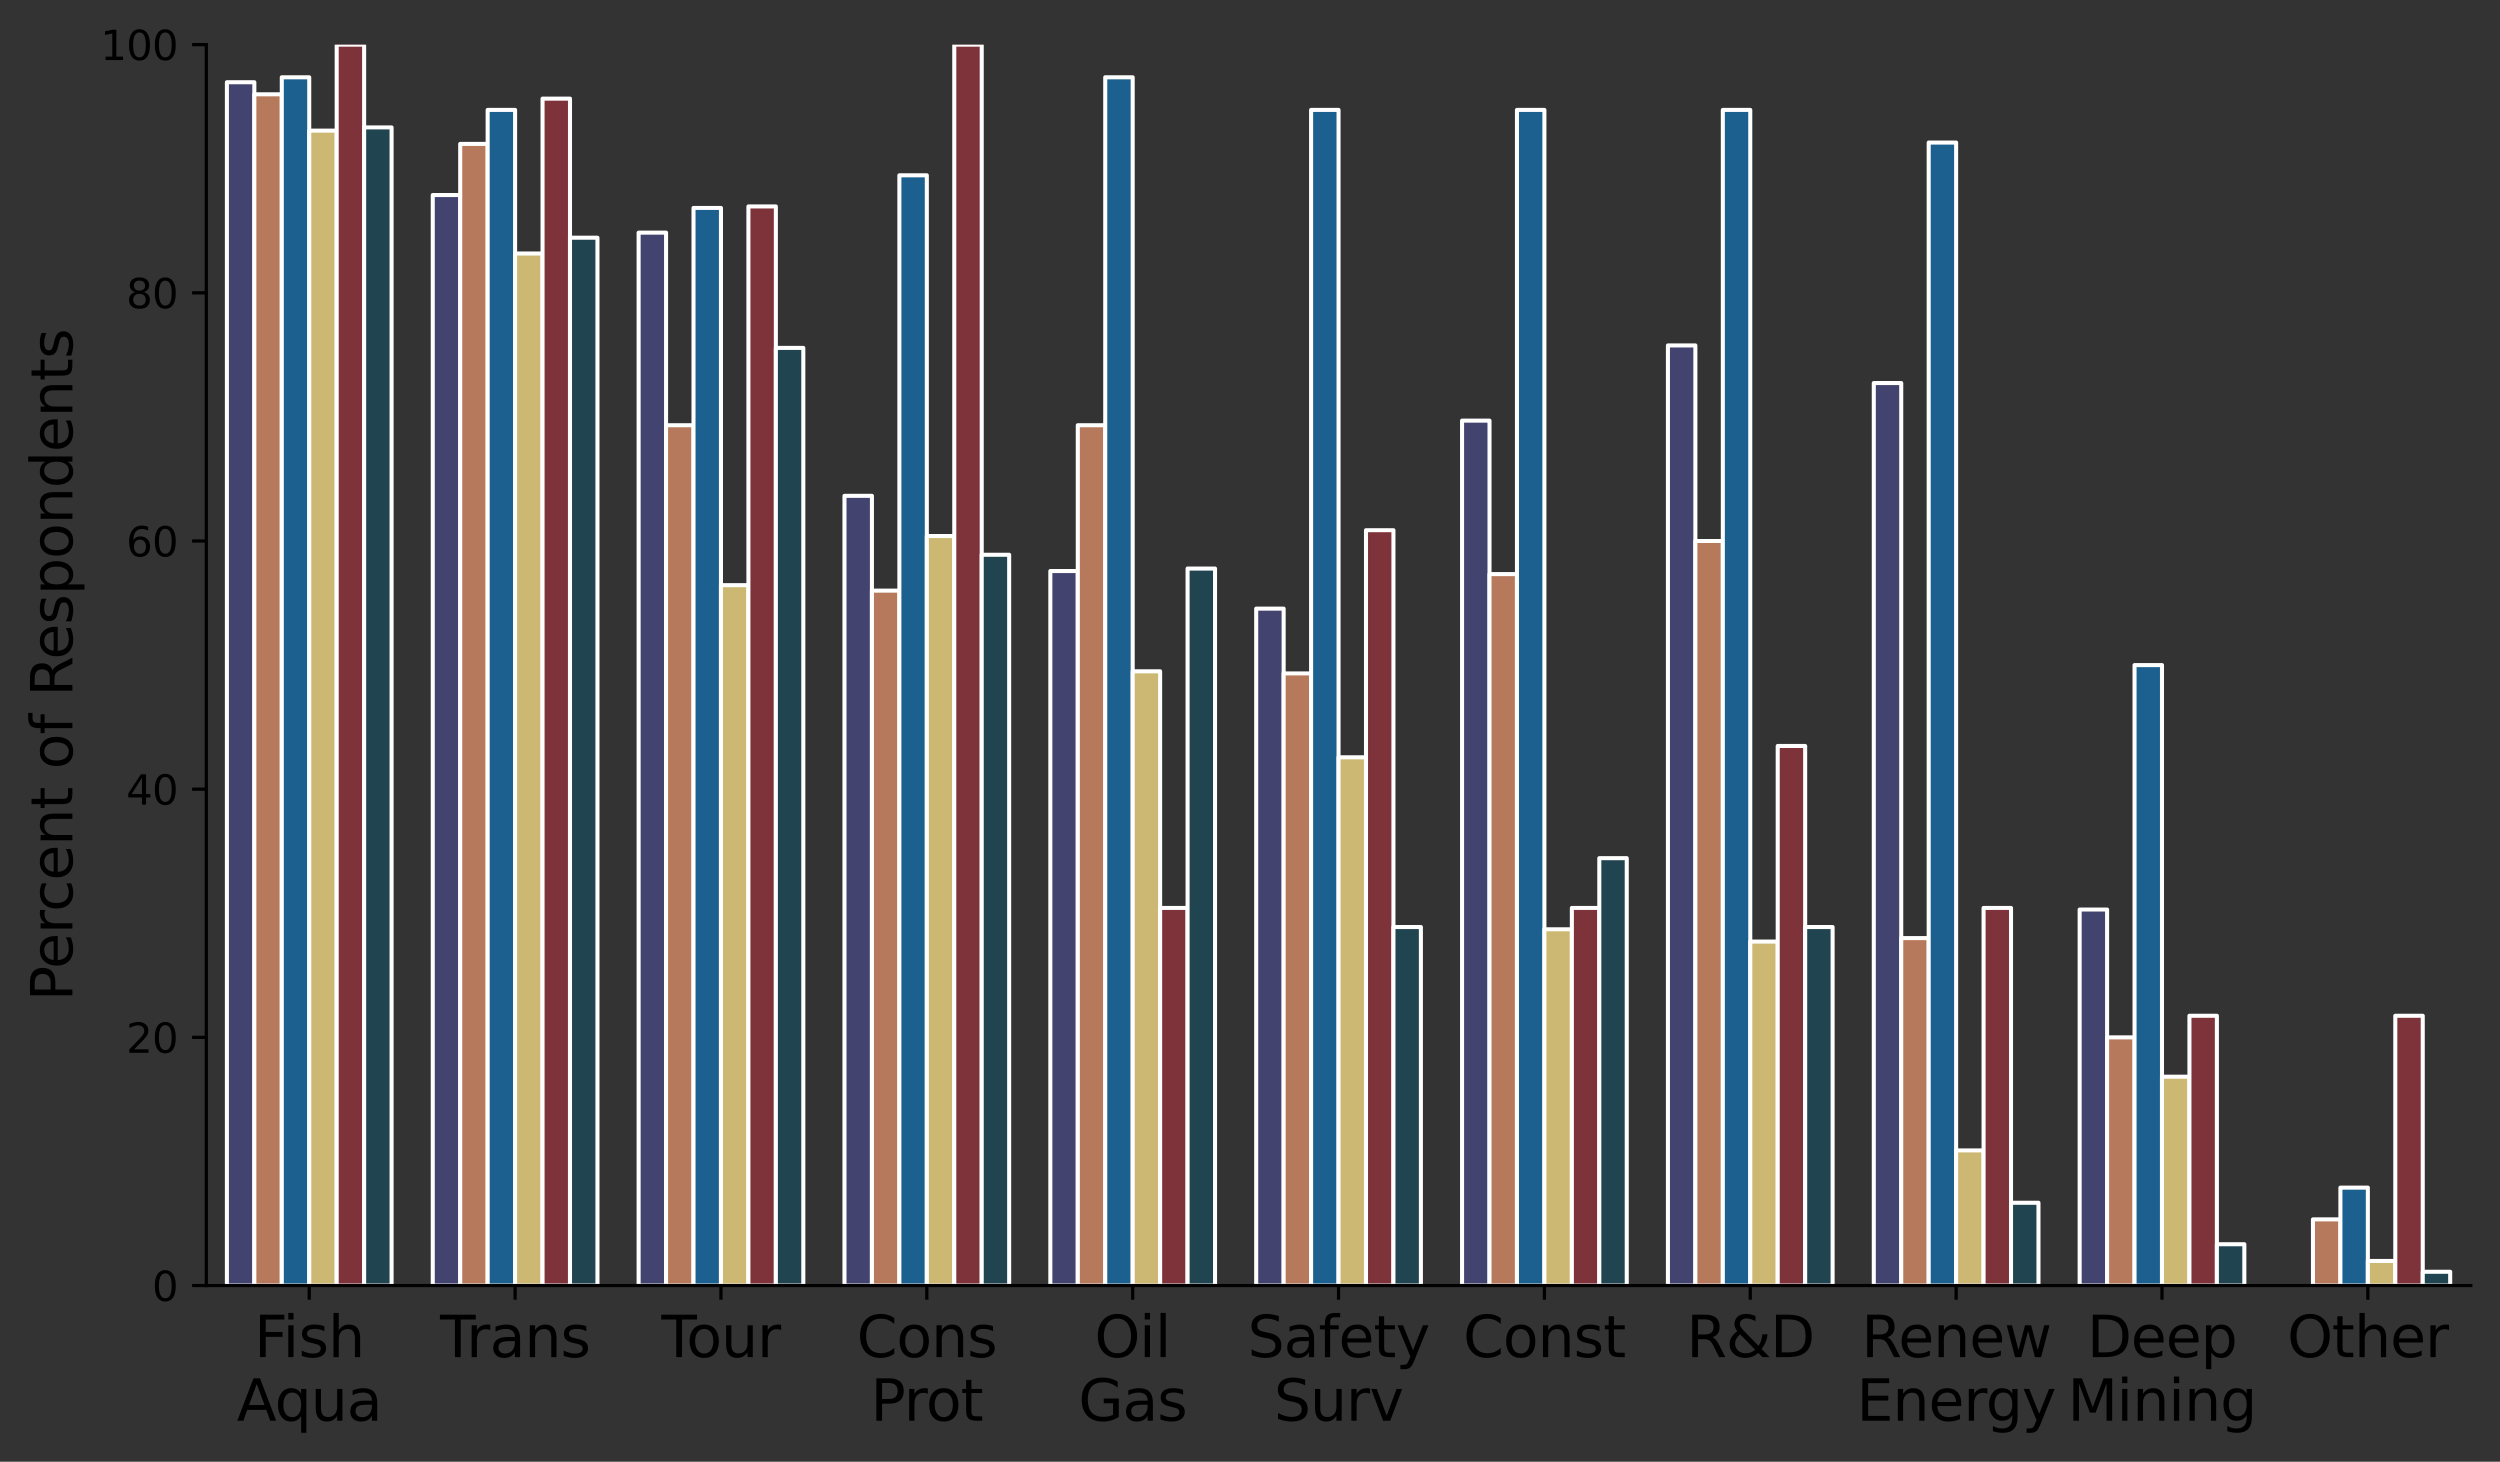 <?xml version="1.0" encoding="utf-8" standalone="no"?>
<!DOCTYPE svg PUBLIC "-//W3C//DTD SVG 1.1//EN"
  "http://www.w3.org/Graphics/SVG/1.1/DTD/svg11.dtd">
<svg xmlns:xlink="http://www.w3.org/1999/xlink" width="616.037pt" height="360.201pt" viewBox="0 0 616.037 360.201" xmlns="http://www.w3.org/2000/svg" version="1.1">
 <rect x="0" y="0" width="616.037" height="360.201" fill="#333333" stroke="none"/>
 <defs>
  <style type="text/css">*{stroke-linejoin: round; stroke-linecap: butt}</style>
 </defs>
 <g id="figure_1">
  <g id="patch_1">
   <path d="M 0 360.201 
L 616.037 360.201 
L 616.037 0 
L 0 0 
L 0 360.201 
z
" style="fill: none"/>
  </g>
  <g id="axes_1">
   <g id="patch_2">
    <path d="M 50.837 316.774 
L 608.837 316.774 
L 608.837 10.999 
L 50.837 10.999 
L 50.837 316.774 
z
" style="fill: none"/>
   </g>
   <g id="patch_3">
    <path d="M 55.91 316.774 
L 62.673 316.774 
L 62.673 20.264 
L 55.91 20.264 
z
" clip-path="url(#pc401374fa9)" style="fill: #434370; stroke: #ffffff; stroke-linejoin: miter"/>
   </g>
   <g id="patch_4">
    <path d="M 106.637 316.774 
L 113.401 316.774 
L 113.401 48.059 
L 106.637 48.059 
z
" clip-path="url(#pc401374fa9)" style="fill: #434370; stroke: #ffffff; stroke-linejoin: miter"/>
   </g>
   <g id="patch_5">
    <path d="M 157.364 316.774 
L 164.128 316.774 
L 164.128 57.324 
L 157.364 57.324 
z
" clip-path="url(#pc401374fa9)" style="fill: #434370; stroke: #ffffff; stroke-linejoin: miter"/>
   </g>
   <g id="patch_6">
    <path d="M 208.091 316.774 
L 214.855 316.774 
L 214.855 122.179 
L 208.091 122.179 
z
" clip-path="url(#pc401374fa9)" style="fill: #434370; stroke: #ffffff; stroke-linejoin: miter"/>
   </g>
   <g id="patch_7">
    <path d="M 258.819 316.774 
L 265.582 316.774 
L 265.582 140.709 
L 258.819 140.709 
z
" clip-path="url(#pc401374fa9)" style="fill: #434370; stroke: #ffffff; stroke-linejoin: miter"/>
   </g>
   <g id="patch_8">
    <path d="M 309.546 316.774 
L 316.31 316.774 
L 316.31 149.974 
L 309.546 149.974 
z
" clip-path="url(#pc401374fa9)" style="fill: #434370; stroke: #ffffff; stroke-linejoin: miter"/>
   </g>
   <g id="patch_9">
    <path d="M 360.273 316.774 
L 367.037 316.774 
L 367.037 103.649 
L 360.273 103.649 
z
" clip-path="url(#pc401374fa9)" style="fill: #434370; stroke: #ffffff; stroke-linejoin: miter"/>
   </g>
   <g id="patch_10">
    <path d="M 411.001 316.774 
L 417.764 316.774 
L 417.764 85.119 
L 411.001 85.119 
z
" clip-path="url(#pc401374fa9)" style="fill: #434370; stroke: #ffffff; stroke-linejoin: miter"/>
   </g>
   <g id="patch_11">
    <path d="M 461.728 316.774 
L 468.491 316.774 
L 468.491 94.384 
L 461.728 94.384 
z
" clip-path="url(#pc401374fa9)" style="fill: #434370; stroke: #ffffff; stroke-linejoin: miter"/>
   </g>
   <g id="patch_12">
    <path d="M 512.455 316.774 
L 519.219 316.774 
L 519.219 224.124 
L 512.455 224.124 
z
" clip-path="url(#pc401374fa9)" style="fill: #434370; stroke: #ffffff; stroke-linejoin: miter"/>
   </g>
   <g id="patch_13">
    <path d="M 0 0 
z
" clip-path="url(#pc401374fa9)" style="fill: #434370; stroke: #ffffff; stroke-linejoin: miter"/>
   </g>
   <g id="patch_14">
    <path d="M 62.673 316.774 
L 69.437 316.774 
L 69.437 23.23 
L 62.673 23.23 
z
" clip-path="url(#pc401374fa9)" style="fill: #b7795b; stroke: #ffffff; stroke-linejoin: miter"/>
   </g>
   <g id="patch_15">
    <path d="M 113.401 316.774 
L 120.164 316.774 
L 120.164 35.461 
L 113.401 35.461 
z
" clip-path="url(#pc401374fa9)" style="fill: #b7795b; stroke: #ffffff; stroke-linejoin: miter"/>
   </g>
   <g id="patch_16">
    <path d="M 164.128 316.774 
L 170.891 316.774 
L 170.891 104.78 
L 164.128 104.78 
z
" clip-path="url(#pc401374fa9)" style="fill: #b7795b; stroke: #ffffff; stroke-linejoin: miter"/>
   </g>
   <g id="patch_17">
    <path d="M 214.855 316.774 
L 221.619 316.774 
L 221.619 145.54 
L 214.855 145.54 
z
" clip-path="url(#pc401374fa9)" style="fill: #b7795b; stroke: #ffffff; stroke-linejoin: miter"/>
   </g>
   <g id="patch_18">
    <path d="M 265.582 316.774 
L 272.346 316.774 
L 272.346 104.78 
L 265.582 104.78 
z
" clip-path="url(#pc401374fa9)" style="fill: #b7795b; stroke: #ffffff; stroke-linejoin: miter"/>
   </g>
   <g id="patch_19">
    <path d="M 316.31 316.774 
L 323.073 316.774 
L 323.073 165.935 
L 316.31 165.935 
z
" clip-path="url(#pc401374fa9)" style="fill: #b7795b; stroke: #ffffff; stroke-linejoin: miter"/>
   </g>
   <g id="patch_20">
    <path d="M 367.037 316.774 
L 373.801 316.774 
L 373.801 141.473 
L 367.037 141.473 
z
" clip-path="url(#pc401374fa9)" style="fill: #b7795b; stroke: #ffffff; stroke-linejoin: miter"/>
   </g>
   <g id="patch_21">
    <path d="M 417.764 316.774 
L 424.528 316.774 
L 424.528 133.309 
L 417.764 133.309 
z
" clip-path="url(#pc401374fa9)" style="fill: #b7795b; stroke: #ffffff; stroke-linejoin: miter"/>
   </g>
   <g id="patch_22">
    <path d="M 468.491 316.774 
L 475.255 316.774 
L 475.255 231.157 
L 468.491 231.157 
z
" clip-path="url(#pc401374fa9)" style="fill: #b7795b; stroke: #ffffff; stroke-linejoin: miter"/>
   </g>
   <g id="patch_23">
    <path d="M 519.219 316.774 
L 525.982 316.774 
L 525.982 255.619 
L 519.219 255.619 
z
" clip-path="url(#pc401374fa9)" style="fill: #b7795b; stroke: #ffffff; stroke-linejoin: miter"/>
   </g>
   <g id="patch_24">
    <path d="M 569.946 316.774 
L 576.71 316.774 
L 576.71 300.476 
L 569.946 300.476 
z
" clip-path="url(#pc401374fa9)" style="fill: #b7795b; stroke: #ffffff; stroke-linejoin: miter"/>
   </g>
   <g id="patch_25">
    <path d="M 69.437 316.774 
L 76.201 316.774 
L 76.201 19.041 
L 69.437 19.041 
z
" clip-path="url(#pc401374fa9)" style="fill: #1c608f; stroke: #ffffff; stroke-linejoin: miter"/>
   </g>
   <g id="patch_26">
    <path d="M 120.164 316.774 
L 126.928 316.774 
L 126.928 27.083 
L 120.164 27.083 
z
" clip-path="url(#pc401374fa9)" style="fill: #1c608f; stroke: #ffffff; stroke-linejoin: miter"/>
   </g>
   <g id="patch_27">
    <path d="M 170.891 316.774 
L 177.655 316.774 
L 177.655 51.239 
L 170.891 51.239 
z
" clip-path="url(#pc401374fa9)" style="fill: #1c608f; stroke: #ffffff; stroke-linejoin: miter"/>
   </g>
   <g id="patch_28">
    <path d="M 221.619 316.774 
L 228.382 316.774 
L 228.382 43.197 
L 221.619 43.197 
z
" clip-path="url(#pc401374fa9)" style="fill: #1c608f; stroke: #ffffff; stroke-linejoin: miter"/>
   </g>
   <g id="patch_29">
    <path d="M 272.346 316.774 
L 279.11 316.774 
L 279.11 19.041 
L 272.346 19.041 
z
" clip-path="url(#pc401374fa9)" style="fill: #1c608f; stroke: #ffffff; stroke-linejoin: miter"/>
   </g>
   <g id="patch_30">
    <path d="M 323.073 316.774 
L 329.837 316.774 
L 329.837 27.083 
L 323.073 27.083 
z
" clip-path="url(#pc401374fa9)" style="fill: #1c608f; stroke: #ffffff; stroke-linejoin: miter"/>
   </g>
   <g id="patch_31">
    <path d="M 373.801 316.774 
L 380.564 316.774 
L 380.564 27.083 
L 373.801 27.083 
z
" clip-path="url(#pc401374fa9)" style="fill: #1c608f; stroke: #ffffff; stroke-linejoin: miter"/>
   </g>
   <g id="patch_32">
    <path d="M 424.528 316.774 
L 431.291 316.774 
L 431.291 27.083 
L 424.528 27.083 
z
" clip-path="url(#pc401374fa9)" style="fill: #1c608f; stroke: #ffffff; stroke-linejoin: miter"/>
   </g>
   <g id="patch_33">
    <path d="M 475.255 316.774 
L 482.019 316.774 
L 482.019 35.125 
L 475.255 35.125 
z
" clip-path="url(#pc401374fa9)" style="fill: #1c608f; stroke: #ffffff; stroke-linejoin: miter"/>
   </g>
   <g id="patch_34">
    <path d="M 525.982 316.774 
L 532.746 316.774 
L 532.746 163.887 
L 525.982 163.887 
z
" clip-path="url(#pc401374fa9)" style="fill: #1c608f; stroke: #ffffff; stroke-linejoin: miter"/>
   </g>
   <g id="patch_35">
    <path d="M 576.71 316.774 
L 583.473 316.774 
L 583.473 292.649 
L 576.71 292.649 
z
" clip-path="url(#pc401374fa9)" style="fill: #1c608f; stroke: #ffffff; stroke-linejoin: miter"/>
   </g>
   <g id="patch_36">
    <path d="M 76.201 316.774 
L 82.964 316.774 
L 82.964 32.189 
L 76.201 32.189 
z
" clip-path="url(#pc401374fa9)" style="fill: #ccb873; stroke: #ffffff; stroke-linejoin: miter"/>
   </g>
   <g id="patch_37">
    <path d="M 126.928 316.774 
L 133.691 316.774 
L 133.691 62.461 
L 126.928 62.461 
z
" clip-path="url(#pc401374fa9)" style="fill: #ccb873; stroke: #ffffff; stroke-linejoin: miter"/>
   </g>
   <g id="patch_38">
    <path d="M 177.655 316.774 
L 184.419 316.774 
L 184.419 144.195 
L 177.655 144.195 
z
" clip-path="url(#pc401374fa9)" style="fill: #ccb873; stroke: #ffffff; stroke-linejoin: miter"/>
   </g>
   <g id="patch_39">
    <path d="M 228.382 316.774 
L 235.146 316.774 
L 235.146 132.086 
L 228.382 132.086 
z
" clip-path="url(#pc401374fa9)" style="fill: #ccb873; stroke: #ffffff; stroke-linejoin: miter"/>
   </g>
   <g id="patch_40">
    <path d="M 279.11 316.774 
L 285.873 316.774 
L 285.873 165.416 
L 279.11 165.416 
z
" clip-path="url(#pc401374fa9)" style="fill: #ccb873; stroke: #ffffff; stroke-linejoin: miter"/>
   </g>
   <g id="patch_41">
    <path d="M 329.837 316.774 
L 336.601 316.774 
L 336.601 186.606 
L 329.837 186.606 
z
" clip-path="url(#pc401374fa9)" style="fill: #ccb873; stroke: #ffffff; stroke-linejoin: miter"/>
   </g>
   <g id="patch_42">
    <path d="M 380.564 316.774 
L 387.328 316.774 
L 387.328 228.986 
L 380.564 228.986 
z
" clip-path="url(#pc401374fa9)" style="fill: #ccb873; stroke: #ffffff; stroke-linejoin: miter"/>
   </g>
   <g id="patch_43">
    <path d="M 431.291 316.774 
L 438.055 316.774 
L 438.055 232.013 
L 431.291 232.013 
z
" clip-path="url(#pc401374fa9)" style="fill: #ccb873; stroke: #ffffff; stroke-linejoin: miter"/>
   </g>
   <g id="patch_44">
    <path d="M 482.019 316.774 
L 488.782 316.774 
L 488.782 283.475 
L 482.019 283.475 
z
" clip-path="url(#pc401374fa9)" style="fill: #ccb873; stroke: #ffffff; stroke-linejoin: miter"/>
   </g>
   <g id="patch_45">
    <path d="M 532.746 316.774 
L 539.51 316.774 
L 539.51 265.312 
L 532.746 265.312 
z
" clip-path="url(#pc401374fa9)" style="fill: #ccb873; stroke: #ffffff; stroke-linejoin: miter"/>
   </g>
   <g id="patch_46">
    <path d="M 583.473 316.774 
L 590.237 316.774 
L 590.237 310.72 
L 583.473 310.72 
z
" clip-path="url(#pc401374fa9)" style="fill: #ccb873; stroke: #ffffff; stroke-linejoin: miter"/>
   </g>
   <g id="patch_47">
    <path d="M 82.964 316.774 
L 89.728 316.774 
L 89.728 10.999 
L 82.964 10.999 
z
" clip-path="url(#pc401374fa9)" style="fill: #7e333a; stroke: #ffffff; stroke-linejoin: miter"/>
   </g>
   <g id="patch_48">
    <path d="M 133.691 316.774 
L 140.455 316.774 
L 140.455 24.3 
L 133.691 24.3 
z
" clip-path="url(#pc401374fa9)" style="fill: #7e333a; stroke: #ffffff; stroke-linejoin: miter"/>
   </g>
   <g id="patch_49">
    <path d="M 184.419 316.774 
L 191.182 316.774 
L 191.182 50.872 
L 184.419 50.872 
z
" clip-path="url(#pc401374fa9)" style="fill: #7e333a; stroke: #ffffff; stroke-linejoin: miter"/>
   </g>
   <g id="patch_50">
    <path d="M 235.146 316.774 
L 241.91 316.774 
L 241.91 10.999 
L 235.146 10.999 
z
" clip-path="url(#pc401374fa9)" style="fill: #7e333a; stroke: #ffffff; stroke-linejoin: miter"/>
   </g>
   <g id="patch_51">
    <path d="M 285.873 316.774 
L 292.637 316.774 
L 292.637 223.727 
L 285.873 223.727 
z
" clip-path="url(#pc401374fa9)" style="fill: #7e333a; stroke: #ffffff; stroke-linejoin: miter"/>
   </g>
   <g id="patch_52">
    <path d="M 336.601 316.774 
L 343.364 316.774 
L 343.364 130.649 
L 336.601 130.649 
z
" clip-path="url(#pc401374fa9)" style="fill: #7e333a; stroke: #ffffff; stroke-linejoin: miter"/>
   </g>
   <g id="patch_53">
    <path d="M 387.328 316.774 
L 394.091 316.774 
L 394.091 223.727 
L 387.328 223.727 
z
" clip-path="url(#pc401374fa9)" style="fill: #7e333a; stroke: #ffffff; stroke-linejoin: miter"/>
   </g>
   <g id="patch_54">
    <path d="M 438.055 316.774 
L 444.819 316.774 
L 444.819 183.823 
L 438.055 183.823 
z
" clip-path="url(#pc401374fa9)" style="fill: #7e333a; stroke: #ffffff; stroke-linejoin: miter"/>
   </g>
   <g id="patch_55">
    <path d="M 488.782 316.774 
L 495.546 316.774 
L 495.546 223.727 
L 488.782 223.727 
z
" clip-path="url(#pc401374fa9)" style="fill: #7e333a; stroke: #ffffff; stroke-linejoin: miter"/>
   </g>
   <g id="patch_56">
    <path d="M 539.51 316.774 
L 546.273 316.774 
L 546.273 250.299 
L 539.51 250.299 
z
" clip-path="url(#pc401374fa9)" style="fill: #7e333a; stroke: #ffffff; stroke-linejoin: miter"/>
   </g>
   <g id="patch_57">
    <path d="M 590.237 316.774 
L 597.001 316.774 
L 597.001 250.299 
L 590.237 250.299 
z
" clip-path="url(#pc401374fa9)" style="fill: #7e333a; stroke: #ffffff; stroke-linejoin: miter"/>
   </g>
   <g id="patch_58">
    <path d="M 89.728 316.774 
L 96.491 316.774 
L 96.491 31.394 
L 89.728 31.394 
z
" clip-path="url(#pc401374fa9)" style="fill: #214550; stroke: #ffffff; stroke-linejoin: miter"/>
   </g>
   <g id="patch_59">
    <path d="M 140.455 316.774 
L 147.219 316.774 
L 147.219 58.578 
L 140.455 58.578 
z
" clip-path="url(#pc401374fa9)" style="fill: #214550; stroke: #ffffff; stroke-linejoin: miter"/>
   </g>
   <g id="patch_60">
    <path d="M 191.182 316.774 
L 197.946 316.774 
L 197.946 85.731 
L 191.182 85.731 
z
" clip-path="url(#pc401374fa9)" style="fill: #214550; stroke: #ffffff; stroke-linejoin: miter"/>
   </g>
   <g id="patch_61">
    <path d="M 241.91 316.774 
L 248.673 316.774 
L 248.673 136.703 
L 241.91 136.703 
z
" clip-path="url(#pc401374fa9)" style="fill: #214550; stroke: #ffffff; stroke-linejoin: miter"/>
   </g>
   <g id="patch_62">
    <path d="M 292.637 316.774 
L 299.401 316.774 
L 299.401 140.097 
L 292.637 140.097 
z
" clip-path="url(#pc401374fa9)" style="fill: #214550; stroke: #ffffff; stroke-linejoin: miter"/>
   </g>
   <g id="patch_63">
    <path d="M 343.364 316.774 
L 350.128 316.774 
L 350.128 228.436 
L 343.364 228.436 
z
" clip-path="url(#pc401374fa9)" style="fill: #214550; stroke: #ffffff; stroke-linejoin: miter"/>
   </g>
   <g id="patch_64">
    <path d="M 394.091 316.774 
L 400.855 316.774 
L 400.855 211.465 
L 394.091 211.465 
z
" clip-path="url(#pc401374fa9)" style="fill: #214550; stroke: #ffffff; stroke-linejoin: miter"/>
   </g>
   <g id="patch_65">
    <path d="M 444.819 316.774 
L 451.582 316.774 
L 451.582 228.436 
L 444.819 228.436 
z
" clip-path="url(#pc401374fa9)" style="fill: #214550; stroke: #ffffff; stroke-linejoin: miter"/>
   </g>
   <g id="patch_66">
    <path d="M 495.546 316.774 
L 502.31 316.774 
L 502.31 296.379 
L 495.546 296.379 
z
" clip-path="url(#pc401374fa9)" style="fill: #214550; stroke: #ffffff; stroke-linejoin: miter"/>
   </g>
   <g id="patch_67">
    <path d="M 546.273 316.774 
L 553.037 316.774 
L 553.037 306.592 
L 546.273 306.592 
z
" clip-path="url(#pc401374fa9)" style="fill: #214550; stroke: #ffffff; stroke-linejoin: miter"/>
   </g>
   <g id="patch_68">
    <path d="M 597.001 316.774 
L 603.764 316.774 
L 603.764 313.38 
L 597.001 313.38 
z
" clip-path="url(#pc401374fa9)" style="fill: #214550; stroke: #ffffff; stroke-linejoin: miter"/>
   </g>
   <g id="matplotlib.axis_1">
    <g id="xtick_1">
     <g id="line2d_1">
      <defs>
       <path id="m425df100a3" d="M 0 0 
L 0 3.5 
" style="stroke: #000000; stroke-width: 0.8"/>
      </defs>
      <g>
       <use xlink:href="#m425df100a3" x="76.201" y="316.774" style="stroke: #000000; stroke-width: 0.8"/>
      </g>
     </g>
     <g id="text_1">
      <!-- Fish -->
      <g transform="translate(62.654 334.412)scale(0.14 -0.14)">
       <defs>
        <path id="DejaVuSans-46" d="M 628 4666 
L 3309 4666 
L 3309 4134 
L 1259 4134 
L 1259 2759 
L 3109 2759 
L 3109 2228 
L 1259 2228 
L 1259 0 
L 628 0 
L 628 4666 
z
" transform="scale(0.016)"/>
        <path id="DejaVuSans-69" d="M 603 3500 
L 1178 3500 
L 1178 0 
L 603 0 
L 603 3500 
z
M 603 4863 
L 1178 4863 
L 1178 4134 
L 603 4134 
L 603 4863 
z
" transform="scale(0.016)"/>
        <path id="DejaVuSans-73" d="M 2834 3397 
L 2834 2853 
Q 2591 2978 2328 3040 
Q 2066 3103 1784 3103 
Q 1356 3103 1142 2972 
Q 928 2841 928 2578 
Q 928 2378 1081 2264 
Q 1234 2150 1697 2047 
L 1894 2003 
Q 2506 1872 2764 1633 
Q 3022 1394 3022 966 
Q 3022 478 2636 193 
Q 2250 -91 1575 -91 
Q 1294 -91 989 -36 
Q 684 19 347 128 
L 347 722 
Q 666 556 975 473 
Q 1284 391 1588 391 
Q 1994 391 2212 530 
Q 2431 669 2431 922 
Q 2431 1156 2273 1281 
Q 2116 1406 1581 1522 
L 1381 1569 
Q 847 1681 609 1914 
Q 372 2147 372 2553 
Q 372 3047 722 3315 
Q 1072 3584 1716 3584 
Q 2034 3584 2315 3537 
Q 2597 3491 2834 3397 
z
" transform="scale(0.016)"/>
        <path id="DejaVuSans-68" d="M 3513 2113 
L 3513 0 
L 2938 0 
L 2938 2094 
Q 2938 2591 2744 2837 
Q 2550 3084 2163 3084 
Q 1697 3084 1428 2787 
Q 1159 2491 1159 1978 
L 1159 0 
L 581 0 
L 581 4863 
L 1159 4863 
L 1159 2956 
Q 1366 3272 1645 3428 
Q 1925 3584 2291 3584 
Q 2894 3584 3203 3211 
Q 3513 2838 3513 2113 
z
" transform="scale(0.016)"/>
       </defs>
       <use xlink:href="#DejaVuSans-46"/>
       <use xlink:href="#DejaVuSans-69" x="50.27"/>
       <use xlink:href="#DejaVuSans-73" x="78.053"/>
       <use xlink:href="#DejaVuSans-68" x="130.152"/>
      </g>
      <!-- Aqua -->
      <g transform="translate(58.365 350.089)scale(0.14 -0.14)">
       <defs>
        <path id="DejaVuSans-41" d="M 2188 4044 
L 1331 1722 
L 3047 1722 
L 2188 4044 
z
M 1831 4666 
L 2547 4666 
L 4325 0 
L 3669 0 
L 3244 1197 
L 1141 1197 
L 716 0 
L 50 0 
L 1831 4666 
z
" transform="scale(0.016)"/>
        <path id="DejaVuSans-71" d="M 947 1747 
Q 947 1113 1208 752 
Q 1469 391 1925 391 
Q 2381 391 2643 752 
Q 2906 1113 2906 1747 
Q 2906 2381 2643 2742 
Q 2381 3103 1925 3103 
Q 1469 3103 1208 2742 
Q 947 2381 947 1747 
z
M 2906 525 
Q 2725 213 2448 61 
Q 2172 -91 1784 -91 
Q 1150 -91 751 415 
Q 353 922 353 1747 
Q 353 2572 751 3078 
Q 1150 3584 1784 3584 
Q 2172 3584 2448 3432 
Q 2725 3281 2906 2969 
L 2906 3500 
L 3481 3500 
L 3481 -1331 
L 2906 -1331 
L 2906 525 
z
" transform="scale(0.016)"/>
        <path id="DejaVuSans-75" d="M 544 1381 
L 544 3500 
L 1119 3500 
L 1119 1403 
Q 1119 906 1312 657 
Q 1506 409 1894 409 
Q 2359 409 2629 706 
Q 2900 1003 2900 1516 
L 2900 3500 
L 3475 3500 
L 3475 0 
L 2900 0 
L 2900 538 
Q 2691 219 2414 64 
Q 2138 -91 1772 -91 
Q 1169 -91 856 284 
Q 544 659 544 1381 
z
M 1991 3584 
L 1991 3584 
z
" transform="scale(0.016)"/>
        <path id="DejaVuSans-61" d="M 2194 1759 
Q 1497 1759 1228 1600 
Q 959 1441 959 1056 
Q 959 750 1161 570 
Q 1363 391 1709 391 
Q 2188 391 2477 730 
Q 2766 1069 2766 1631 
L 2766 1759 
L 2194 1759 
z
M 3341 1997 
L 3341 0 
L 2766 0 
L 2766 531 
Q 2569 213 2275 61 
Q 1981 -91 1556 -91 
Q 1019 -91 701 211 
Q 384 513 384 1019 
Q 384 1609 779 1909 
Q 1175 2209 1959 2209 
L 2766 2209 
L 2766 2266 
Q 2766 2663 2505 2880 
Q 2244 3097 1772 3097 
Q 1472 3097 1187 3025 
Q 903 2953 641 2809 
L 641 3341 
Q 956 3463 1253 3523 
Q 1550 3584 1831 3584 
Q 2591 3584 2966 3190 
Q 3341 2797 3341 1997 
z
" transform="scale(0.016)"/>
       </defs>
       <use xlink:href="#DejaVuSans-41"/>
       <use xlink:href="#DejaVuSans-71" x="66.658"/>
       <use xlink:href="#DejaVuSans-75" x="130.135"/>
       <use xlink:href="#DejaVuSans-61" x="193.514"/>
      </g>
     </g>
    </g>
    <g id="xtick_2">
     <g id="line2d_2">
      <g>
       <use xlink:href="#m425df100a3" x="126.928" y="316.774" style="stroke: #000000; stroke-width: 0.8"/>
      </g>
     </g>
     <g id="text_2">
      <!-- Trans -->
      <g transform="translate(108.435 334.412)scale(0.14 -0.14)">
       <defs>
        <path id="DejaVuSans-54" d="M -19 4666 
L 3928 4666 
L 3928 4134 
L 2272 4134 
L 2272 0 
L 1638 0 
L 1638 4134 
L -19 4134 
L -19 4666 
z
" transform="scale(0.016)"/>
        <path id="DejaVuSans-72" d="M 2631 2963 
Q 2534 3019 2420 3045 
Q 2306 3072 2169 3072 
Q 1681 3072 1420 2755 
Q 1159 2438 1159 1844 
L 1159 0 
L 581 0 
L 581 3500 
L 1159 3500 
L 1159 2956 
Q 1341 3275 1631 3429 
Q 1922 3584 2338 3584 
Q 2397 3584 2469 3576 
Q 2541 3569 2628 3553 
L 2631 2963 
z
" transform="scale(0.016)"/>
        <path id="DejaVuSans-6e" d="M 3513 2113 
L 3513 0 
L 2938 0 
L 2938 2094 
Q 2938 2591 2744 2837 
Q 2550 3084 2163 3084 
Q 1697 3084 1428 2787 
Q 1159 2491 1159 1978 
L 1159 0 
L 581 0 
L 581 3500 
L 1159 3500 
L 1159 2956 
Q 1366 3272 1645 3428 
Q 1925 3584 2291 3584 
Q 2894 3584 3203 3211 
Q 3513 2838 3513 2113 
z
" transform="scale(0.016)"/>
       </defs>
       <use xlink:href="#DejaVuSans-54"/>
       <use xlink:href="#DejaVuSans-72" x="46.334"/>
       <use xlink:href="#DejaVuSans-61" x="87.447"/>
       <use xlink:href="#DejaVuSans-6e" x="148.727"/>
       <use xlink:href="#DejaVuSans-73" x="212.105"/>
      </g>
     </g>
    </g>
    <g id="xtick_3">
     <g id="line2d_3">
      <g>
       <use xlink:href="#m425df100a3" x="177.655" y="316.774" style="stroke: #000000; stroke-width: 0.8"/>
      </g>
     </g>
     <g id="text_3">
      <!-- Tour -->
      <g transform="translate(162.973 334.412)scale(0.14 -0.14)">
       <defs>
        <path id="DejaVuSans-6f" d="M 1959 3097 
Q 1497 3097 1228 2736 
Q 959 2375 959 1747 
Q 959 1119 1226 758 
Q 1494 397 1959 397 
Q 2419 397 2687 759 
Q 2956 1122 2956 1747 
Q 2956 2369 2687 2733 
Q 2419 3097 1959 3097 
z
M 1959 3584 
Q 2709 3584 3137 3096 
Q 3566 2609 3566 1747 
Q 3566 888 3137 398 
Q 2709 -91 1959 -91 
Q 1206 -91 779 398 
Q 353 888 353 1747 
Q 353 2609 779 3096 
Q 1206 3584 1959 3584 
z
" transform="scale(0.016)"/>
       </defs>
       <use xlink:href="#DejaVuSans-54"/>
       <use xlink:href="#DejaVuSans-6f" x="44.084"/>
       <use xlink:href="#DejaVuSans-75" x="105.266"/>
       <use xlink:href="#DejaVuSans-72" x="168.645"/>
      </g>
     </g>
    </g>
    <g id="xtick_4">
     <g id="line2d_4">
      <g>
       <use xlink:href="#m425df100a3" x="228.382" y="316.774" style="stroke: #000000; stroke-width: 0.8"/>
      </g>
     </g>
     <g id="text_4">
      <!-- Cons -->
      <g transform="translate(211.128 334.412)scale(0.14 -0.14)">
       <defs>
        <path id="DejaVuSans-43" d="M 4122 4306 
L 4122 3641 
Q 3803 3938 3442 4084 
Q 3081 4231 2675 4231 
Q 1875 4231 1450 3742 
Q 1025 3253 1025 2328 
Q 1025 1406 1450 917 
Q 1875 428 2675 428 
Q 3081 428 3442 575 
Q 3803 722 4122 1019 
L 4122 359 
Q 3791 134 3420 21 
Q 3050 -91 2638 -91 
Q 1578 -91 968 557 
Q 359 1206 359 2328 
Q 359 3453 968 4101 
Q 1578 4750 2638 4750 
Q 3056 4750 3426 4639 
Q 3797 4528 4122 4306 
z
" transform="scale(0.016)"/>
       </defs>
       <use xlink:href="#DejaVuSans-43"/>
       <use xlink:href="#DejaVuSans-6f" x="69.824"/>
       <use xlink:href="#DejaVuSans-6e" x="131.006"/>
       <use xlink:href="#DejaVuSans-73" x="194.385"/>
      </g>
      <!-- Prot -->
      <g transform="translate(214.537 350.089)scale(0.14 -0.14)">
       <defs>
        <path id="DejaVuSans-50" d="M 1259 4147 
L 1259 2394 
L 2053 2394 
Q 2494 2394 2734 2622 
Q 2975 2850 2975 3272 
Q 2975 3691 2734 3919 
Q 2494 4147 2053 4147 
L 1259 4147 
z
M 628 4666 
L 2053 4666 
Q 2838 4666 3239 4311 
Q 3641 3956 3641 3272 
Q 3641 2581 3239 2228 
Q 2838 1875 2053 1875 
L 1259 1875 
L 1259 0 
L 628 0 
L 628 4666 
z
" transform="scale(0.016)"/>
        <path id="DejaVuSans-74" d="M 1172 4494 
L 1172 3500 
L 2356 3500 
L 2356 3053 
L 1172 3053 
L 1172 1153 
Q 1172 725 1289 603 
Q 1406 481 1766 481 
L 2356 481 
L 2356 0 
L 1766 0 
Q 1100 0 847 248 
Q 594 497 594 1153 
L 594 3053 
L 172 3053 
L 172 3500 
L 594 3500 
L 594 4494 
L 1172 4494 
z
" transform="scale(0.016)"/>
       </defs>
       <use xlink:href="#DejaVuSans-50"/>
       <use xlink:href="#DejaVuSans-72" x="58.553"/>
       <use xlink:href="#DejaVuSans-6f" x="97.416"/>
       <use xlink:href="#DejaVuSans-74" x="158.598"/>
      </g>
     </g>
    </g>
    <g id="xtick_5">
     <g id="line2d_5">
      <g>
       <use xlink:href="#m425df100a3" x="279.11" y="316.774" style="stroke: #000000; stroke-width: 0.8"/>
      </g>
     </g>
     <g id="text_5">
      <!-- Oil -->
      <g transform="translate(269.71 334.412)scale(0.14 -0.14)">
       <defs>
        <path id="DejaVuSans-4f" d="M 2522 4238 
Q 1834 4238 1429 3725 
Q 1025 3213 1025 2328 
Q 1025 1447 1429 934 
Q 1834 422 2522 422 
Q 3209 422 3611 934 
Q 4013 1447 4013 2328 
Q 4013 3213 3611 3725 
Q 3209 4238 2522 4238 
z
M 2522 4750 
Q 3503 4750 4090 4092 
Q 4678 3434 4678 2328 
Q 4678 1225 4090 567 
Q 3503 -91 2522 -91 
Q 1538 -91 948 565 
Q 359 1222 359 2328 
Q 359 3434 948 4092 
Q 1538 4750 2522 4750 
z
" transform="scale(0.016)"/>
        <path id="DejaVuSans-6c" d="M 603 4863 
L 1178 4863 
L 1178 0 
L 603 0 
L 603 4863 
z
" transform="scale(0.016)"/>
       </defs>
       <use xlink:href="#DejaVuSans-4f"/>
       <use xlink:href="#DejaVuSans-69" x="78.711"/>
       <use xlink:href="#DejaVuSans-6c" x="106.494"/>
      </g>
      <!-- Gas -->
      <g transform="translate(265.749 350.089)scale(0.14 -0.14)">
       <defs>
        <path id="DejaVuSans-47" d="M 3809 666 
L 3809 1919 
L 2778 1919 
L 2778 2438 
L 4434 2438 
L 4434 434 
Q 4069 175 3628 42 
Q 3188 -91 2688 -91 
Q 1594 -91 976 548 
Q 359 1188 359 2328 
Q 359 3472 976 4111 
Q 1594 4750 2688 4750 
Q 3144 4750 3555 4637 
Q 3966 4525 4313 4306 
L 4313 3634 
Q 3963 3931 3569 4081 
Q 3175 4231 2741 4231 
Q 1884 4231 1454 3753 
Q 1025 3275 1025 2328 
Q 1025 1384 1454 906 
Q 1884 428 2741 428 
Q 3075 428 3337 486 
Q 3600 544 3809 666 
z
" transform="scale(0.016)"/>
       </defs>
       <use xlink:href="#DejaVuSans-47"/>
       <use xlink:href="#DejaVuSans-61" x="77.49"/>
       <use xlink:href="#DejaVuSans-73" x="138.77"/>
      </g>
     </g>
    </g>
    <g id="xtick_6">
     <g id="line2d_6">
      <g>
       <use xlink:href="#m425df100a3" x="329.837" y="316.774" style="stroke: #000000; stroke-width: 0.8"/>
      </g>
     </g>
     <g id="text_6">
      <!-- Safety -->
      <g transform="translate(307.445 334.412)scale(0.14 -0.14)">
       <defs>
        <path id="DejaVuSans-53" d="M 3425 4513 
L 3425 3897 
Q 3066 4069 2747 4153 
Q 2428 4238 2131 4238 
Q 1616 4238 1336 4038 
Q 1056 3838 1056 3469 
Q 1056 3159 1242 3001 
Q 1428 2844 1947 2747 
L 2328 2669 
Q 3034 2534 3370 2195 
Q 3706 1856 3706 1288 
Q 3706 609 3251 259 
Q 2797 -91 1919 -91 
Q 1588 -91 1214 -16 
Q 841 59 441 206 
L 441 856 
Q 825 641 1194 531 
Q 1563 422 1919 422 
Q 2459 422 2753 634 
Q 3047 847 3047 1241 
Q 3047 1584 2836 1778 
Q 2625 1972 2144 2069 
L 1759 2144 
Q 1053 2284 737 2584 
Q 422 2884 422 3419 
Q 422 4038 858 4394 
Q 1294 4750 2059 4750 
Q 2388 4750 2728 4690 
Q 3069 4631 3425 4513 
z
" transform="scale(0.016)"/>
        <path id="DejaVuSans-66" d="M 2375 4863 
L 2375 4384 
L 1825 4384 
Q 1516 4384 1395 4259 
Q 1275 4134 1275 3809 
L 1275 3500 
L 2222 3500 
L 2222 3053 
L 1275 3053 
L 1275 0 
L 697 0 
L 697 3053 
L 147 3053 
L 147 3500 
L 697 3500 
L 697 3744 
Q 697 4328 969 4595 
Q 1241 4863 1831 4863 
L 2375 4863 
z
" transform="scale(0.016)"/>
        <path id="DejaVuSans-65" d="M 3597 1894 
L 3597 1613 
L 953 1613 
Q 991 1019 1311 708 
Q 1631 397 2203 397 
Q 2534 397 2845 478 
Q 3156 559 3463 722 
L 3463 178 
Q 3153 47 2828 -22 
Q 2503 -91 2169 -91 
Q 1331 -91 842 396 
Q 353 884 353 1716 
Q 353 2575 817 3079 
Q 1281 3584 2069 3584 
Q 2775 3584 3186 3129 
Q 3597 2675 3597 1894 
z
M 3022 2063 
Q 3016 2534 2758 2815 
Q 2500 3097 2075 3097 
Q 1594 3097 1305 2825 
Q 1016 2553 972 2059 
L 3022 2063 
z
" transform="scale(0.016)"/>
        <path id="DejaVuSans-79" d="M 2059 -325 
Q 1816 -950 1584 -1140 
Q 1353 -1331 966 -1331 
L 506 -1331 
L 506 -850 
L 844 -850 
Q 1081 -850 1212 -737 
Q 1344 -625 1503 -206 
L 1606 56 
L 191 3500 
L 800 3500 
L 1894 763 
L 2988 3500 
L 3597 3500 
L 2059 -325 
z
" transform="scale(0.016)"/>
       </defs>
       <use xlink:href="#DejaVuSans-53"/>
       <use xlink:href="#DejaVuSans-61" x="63.477"/>
       <use xlink:href="#DejaVuSans-66" x="124.756"/>
       <use xlink:href="#DejaVuSans-65" x="159.961"/>
       <use xlink:href="#DejaVuSans-74" x="221.484"/>
       <use xlink:href="#DejaVuSans-79" x="260.693"/>
      </g>
      <!-- Surv -->
      <g transform="translate(313.936 350.089)scale(0.14 -0.14)">
       <defs>
        <path id="DejaVuSans-76" d="M 191 3500 
L 800 3500 
L 1894 563 
L 2988 3500 
L 3597 3500 
L 2284 0 
L 1503 0 
L 191 3500 
z
" transform="scale(0.016)"/>
       </defs>
       <use xlink:href="#DejaVuSans-53"/>
       <use xlink:href="#DejaVuSans-75" x="63.477"/>
       <use xlink:href="#DejaVuSans-72" x="126.855"/>
       <use xlink:href="#DejaVuSans-76" x="167.969"/>
      </g>
     </g>
    </g>
    <g id="xtick_7">
     <g id="line2d_7">
      <g>
       <use xlink:href="#m425df100a3" x="380.564" y="316.774" style="stroke: #000000; stroke-width: 0.8"/>
      </g>
     </g>
     <g id="text_7">
      <!-- Const -->
      <g transform="translate(360.566 334.412)scale(0.14 -0.14)">
       <use xlink:href="#DejaVuSans-43"/>
       <use xlink:href="#DejaVuSans-6f" x="69.824"/>
       <use xlink:href="#DejaVuSans-6e" x="131.006"/>
       <use xlink:href="#DejaVuSans-73" x="194.385"/>
       <use xlink:href="#DejaVuSans-74" x="246.484"/>
      </g>
     </g>
    </g>
    <g id="xtick_8">
     <g id="line2d_8">
      <g>
       <use xlink:href="#m425df100a3" x="431.291" y="316.774" style="stroke: #000000; stroke-width: 0.8"/>
      </g>
     </g>
     <g id="text_8">
      <!-- R&amp;D -->
      <g transform="translate(415.579 334.412)scale(0.14 -0.14)">
       <defs>
        <path id="DejaVuSans-52" d="M 2841 2188 
Q 3044 2119 3236 1894 
Q 3428 1669 3622 1275 
L 4263 0 
L 3584 0 
L 2988 1197 
Q 2756 1666 2539 1819 
Q 2322 1972 1947 1972 
L 1259 1972 
L 1259 0 
L 628 0 
L 628 4666 
L 2053 4666 
Q 2853 4666 3247 4331 
Q 3641 3997 3641 3322 
Q 3641 2881 3436 2590 
Q 3231 2300 2841 2188 
z
M 1259 4147 
L 1259 2491 
L 2053 2491 
Q 2509 2491 2742 2702 
Q 2975 2913 2975 3322 
Q 2975 3731 2742 3939 
Q 2509 4147 2053 4147 
L 1259 4147 
z
" transform="scale(0.016)"/>
        <path id="DejaVuSans-26" d="M 1556 2509 
Q 1272 2256 1139 2004 
Q 1006 1753 1006 1478 
Q 1006 1022 1337 719 
Q 1669 416 2169 416 
Q 2466 416 2725 514 
Q 2984 613 3213 813 
L 1556 2509 
z
M 1997 2859 
L 3584 1234 
Q 3769 1513 3872 1830 
Q 3975 2147 3994 2503 
L 4575 2503 
Q 4538 2091 4375 1687 
Q 4213 1284 3922 891 
L 4794 0 
L 4006 0 
L 3559 459 
Q 3234 181 2878 45 
Q 2522 -91 2113 -91 
Q 1359 -91 881 339 
Q 403 769 403 1441 
Q 403 1841 612 2192 
Q 822 2544 1241 2853 
Q 1091 3050 1012 3245 
Q 934 3441 934 3628 
Q 934 4134 1281 4442 
Q 1628 4750 2203 4750 
Q 2463 4750 2720 4694 
Q 2978 4638 3244 4525 
L 3244 3956 
Q 2972 4103 2725 4179 
Q 2478 4256 2266 4256 
Q 1938 4256 1733 4082 
Q 1528 3909 1528 3634 
Q 1528 3475 1620 3314 
Q 1713 3153 1997 2859 
z
" transform="scale(0.016)"/>
        <path id="DejaVuSans-44" d="M 1259 4147 
L 1259 519 
L 2022 519 
Q 2988 519 3436 956 
Q 3884 1394 3884 2338 
Q 3884 3275 3436 3711 
Q 2988 4147 2022 4147 
L 1259 4147 
z
M 628 4666 
L 1925 4666 
Q 3281 4666 3915 4102 
Q 4550 3538 4550 2338 
Q 4550 1131 3912 565 
Q 3275 0 1925 0 
L 628 0 
L 628 4666 
z
" transform="scale(0.016)"/>
       </defs>
       <use xlink:href="#DejaVuSans-52"/>
       <use xlink:href="#DejaVuSans-26" x="69.482"/>
       <use xlink:href="#DejaVuSans-44" x="147.461"/>
      </g>
     </g>
    </g>
    <g id="xtick_9">
     <g id="line2d_9">
      <g>
       <use xlink:href="#m425df100a3" x="482.019" y="316.774" style="stroke: #000000; stroke-width: 0.8"/>
      </g>
     </g>
     <g id="text_9">
      <!-- Renew -->
      <g transform="translate(458.694 334.412)scale(0.14 -0.14)">
       <defs>
        <path id="DejaVuSans-77" d="M 269 3500 
L 844 3500 
L 1563 769 
L 2278 3500 
L 2956 3500 
L 3675 769 
L 4391 3500 
L 4966 3500 
L 4050 0 
L 3372 0 
L 2619 2869 
L 1863 0 
L 1184 0 
L 269 3500 
z
" transform="scale(0.016)"/>
       </defs>
       <use xlink:href="#DejaVuSans-52"/>
       <use xlink:href="#DejaVuSans-65" x="64.982"/>
       <use xlink:href="#DejaVuSans-6e" x="126.506"/>
       <use xlink:href="#DejaVuSans-65" x="189.885"/>
       <use xlink:href="#DejaVuSans-77" x="251.408"/>
      </g>
      <!-- Energy -->
      <g transform="translate(457.51 350.089)scale(0.14 -0.14)">
       <defs>
        <path id="DejaVuSans-45" d="M 628 4666 
L 3578 4666 
L 3578 4134 
L 1259 4134 
L 1259 2753 
L 3481 2753 
L 3481 2222 
L 1259 2222 
L 1259 531 
L 3634 531 
L 3634 0 
L 628 0 
L 628 4666 
z
" transform="scale(0.016)"/>
        <path id="DejaVuSans-67" d="M 2906 1791 
Q 2906 2416 2648 2759 
Q 2391 3103 1925 3103 
Q 1463 3103 1205 2759 
Q 947 2416 947 1791 
Q 947 1169 1205 825 
Q 1463 481 1925 481 
Q 2391 481 2648 825 
Q 2906 1169 2906 1791 
z
M 3481 434 
Q 3481 -459 3084 -895 
Q 2688 -1331 1869 -1331 
Q 1566 -1331 1297 -1286 
Q 1028 -1241 775 -1147 
L 775 -588 
Q 1028 -725 1275 -790 
Q 1522 -856 1778 -856 
Q 2344 -856 2625 -561 
Q 2906 -266 2906 331 
L 2906 616 
Q 2728 306 2450 153 
Q 2172 0 1784 0 
Q 1141 0 747 490 
Q 353 981 353 1791 
Q 353 2603 747 3093 
Q 1141 3584 1784 3584 
Q 2172 3584 2450 3431 
Q 2728 3278 2906 2969 
L 2906 3500 
L 3481 3500 
L 3481 434 
z
" transform="scale(0.016)"/>
       </defs>
       <use xlink:href="#DejaVuSans-45"/>
       <use xlink:href="#DejaVuSans-6e" x="63.184"/>
       <use xlink:href="#DejaVuSans-65" x="126.562"/>
       <use xlink:href="#DejaVuSans-72" x="188.086"/>
       <use xlink:href="#DejaVuSans-67" x="227.449"/>
       <use xlink:href="#DejaVuSans-79" x="290.926"/>
      </g>
     </g>
    </g>
    <g id="xtick_10">
     <g id="line2d_10">
      <g>
       <use xlink:href="#m425df100a3" x="532.746" y="316.774" style="stroke: #000000; stroke-width: 0.8"/>
      </g>
     </g>
     <g id="text_10">
      <!-- Deep -->
      <g transform="translate(514.298 334.412)scale(0.14 -0.14)">
       <defs>
        <path id="DejaVuSans-70" d="M 1159 525 
L 1159 -1331 
L 581 -1331 
L 581 3500 
L 1159 3500 
L 1159 2969 
Q 1341 3281 1617 3432 
Q 1894 3584 2278 3584 
Q 2916 3584 3314 3078 
Q 3713 2572 3713 1747 
Q 3713 922 3314 415 
Q 2916 -91 2278 -91 
Q 1894 -91 1617 61 
Q 1341 213 1159 525 
z
M 3116 1747 
Q 3116 2381 2855 2742 
Q 2594 3103 2138 3103 
Q 1681 3103 1420 2742 
Q 1159 2381 1159 1747 
Q 1159 1113 1420 752 
Q 1681 391 2138 391 
Q 2594 391 2855 752 
Q 3116 1113 3116 1747 
z
" transform="scale(0.016)"/>
       </defs>
       <use xlink:href="#DejaVuSans-44"/>
       <use xlink:href="#DejaVuSans-65" x="77.002"/>
       <use xlink:href="#DejaVuSans-65" x="138.525"/>
       <use xlink:href="#DejaVuSans-70" x="200.049"/>
      </g>
      <!-- Mining -->
      <g transform="translate(509.5 350.089)scale(0.14 -0.14)">
       <defs>
        <path id="DejaVuSans-4d" d="M 628 4666 
L 1569 4666 
L 2759 1491 
L 3956 4666 
L 4897 4666 
L 4897 0 
L 4281 0 
L 4281 4097 
L 3078 897 
L 2444 897 
L 1241 4097 
L 1241 0 
L 628 0 
L 628 4666 
z
" transform="scale(0.016)"/>
       </defs>
       <use xlink:href="#DejaVuSans-4d"/>
       <use xlink:href="#DejaVuSans-69" x="86.279"/>
       <use xlink:href="#DejaVuSans-6e" x="114.062"/>
       <use xlink:href="#DejaVuSans-69" x="177.441"/>
       <use xlink:href="#DejaVuSans-6e" x="205.225"/>
       <use xlink:href="#DejaVuSans-67" x="268.604"/>
      </g>
     </g>
    </g>
    <g id="xtick_11">
     <g id="line2d_11">
      <g>
       <use xlink:href="#m425df100a3" x="583.473" y="316.774" style="stroke: #000000; stroke-width: 0.8"/>
      </g>
     </g>
     <g id="text_11">
      <!-- Other -->
      <g transform="translate(563.598 334.412)scale(0.14 -0.14)">
       <use xlink:href="#DejaVuSans-4f"/>
       <use xlink:href="#DejaVuSans-74" x="78.711"/>
       <use xlink:href="#DejaVuSans-68" x="117.92"/>
       <use xlink:href="#DejaVuSans-65" x="181.299"/>
       <use xlink:href="#DejaVuSans-72" x="242.822"/>
      </g>
     </g>
    </g>
   </g>
   <g id="matplotlib.axis_2">
    <g id="ytick_1">
     <g id="line2d_12">
      <defs>
       <path id="m37b1d0e4ec" d="M 0 0 
L -3.5 0 
" style="stroke: #000000; stroke-width: 0.8"/>
      </defs>
      <g>
       <use xlink:href="#m37b1d0e4ec" x="50.837" y="316.774" style="stroke: #000000; stroke-width: 0.8"/>
      </g>
     </g>
     <g id="text_12">
      <!-- 0 -->
      <g transform="translate(37.474 320.573)scale(0.1 -0.1)">
       <defs>
        <path id="DejaVuSans-30" d="M 2034 4250 
Q 1547 4250 1301 3770 
Q 1056 3291 1056 2328 
Q 1056 1369 1301 889 
Q 1547 409 2034 409 
Q 2525 409 2770 889 
Q 3016 1369 3016 2328 
Q 3016 3291 2770 3770 
Q 2525 4250 2034 4250 
z
M 2034 4750 
Q 2819 4750 3233 4129 
Q 3647 3509 3647 2328 
Q 3647 1150 3233 529 
Q 2819 -91 2034 -91 
Q 1250 -91 836 529 
Q 422 1150 422 2328 
Q 422 3509 836 4129 
Q 1250 4750 2034 4750 
z
" transform="scale(0.016)"/>
       </defs>
       <use xlink:href="#DejaVuSans-30"/>
      </g>
     </g>
    </g>
    <g id="ytick_2">
     <g id="line2d_13">
      <g>
       <use xlink:href="#m37b1d0e4ec" x="50.837" y="255.619" style="stroke: #000000; stroke-width: 0.8"/>
      </g>
     </g>
     <g id="text_13">
      <!-- 20 -->
      <g transform="translate(31.112 259.418)scale(0.1 -0.1)">
       <defs>
        <path id="DejaVuSans-32" d="M 1228 531 
L 3431 531 
L 3431 0 
L 469 0 
L 469 531 
Q 828 903 1448 1529 
Q 2069 2156 2228 2338 
Q 2531 2678 2651 2914 
Q 2772 3150 2772 3378 
Q 2772 3750 2511 3984 
Q 2250 4219 1831 4219 
Q 1534 4219 1204 4116 
Q 875 4013 500 3803 
L 500 4441 
Q 881 4594 1212 4672 
Q 1544 4750 1819 4750 
Q 2544 4750 2975 4387 
Q 3406 4025 3406 3419 
Q 3406 3131 3298 2873 
Q 3191 2616 2906 2266 
Q 2828 2175 2409 1742 
Q 1991 1309 1228 531 
z
" transform="scale(0.016)"/>
       </defs>
       <use xlink:href="#DejaVuSans-32"/>
       <use xlink:href="#DejaVuSans-30" x="63.623"/>
      </g>
     </g>
    </g>
    <g id="ytick_3">
     <g id="line2d_14">
      <g>
       <use xlink:href="#m37b1d0e4ec" x="50.837" y="194.464" style="stroke: #000000; stroke-width: 0.8"/>
      </g>
     </g>
     <g id="text_14">
      <!-- 40 -->
      <g transform="translate(31.112 198.263)scale(0.1 -0.1)">
       <defs>
        <path id="DejaVuSans-34" d="M 2419 4116 
L 825 1625 
L 2419 1625 
L 2419 4116 
z
M 2253 4666 
L 3047 4666 
L 3047 1625 
L 3713 1625 
L 3713 1100 
L 3047 1100 
L 3047 0 
L 2419 0 
L 2419 1100 
L 313 1100 
L 313 1709 
L 2253 4666 
z
" transform="scale(0.016)"/>
       </defs>
       <use xlink:href="#DejaVuSans-34"/>
       <use xlink:href="#DejaVuSans-30" x="63.623"/>
      </g>
     </g>
    </g>
    <g id="ytick_4">
     <g id="line2d_15">
      <g>
       <use xlink:href="#m37b1d0e4ec" x="50.837" y="133.309" style="stroke: #000000; stroke-width: 0.8"/>
      </g>
     </g>
     <g id="text_15">
      <!-- 60 -->
      <g transform="translate(31.112 137.108)scale(0.1 -0.1)">
       <defs>
        <path id="DejaVuSans-36" d="M 2113 2584 
Q 1688 2584 1439 2293 
Q 1191 2003 1191 1497 
Q 1191 994 1439 701 
Q 1688 409 2113 409 
Q 2538 409 2786 701 
Q 3034 994 3034 1497 
Q 3034 2003 2786 2293 
Q 2538 2584 2113 2584 
z
M 3366 4563 
L 3366 3988 
Q 3128 4100 2886 4159 
Q 2644 4219 2406 4219 
Q 1781 4219 1451 3797 
Q 1122 3375 1075 2522 
Q 1259 2794 1537 2939 
Q 1816 3084 2150 3084 
Q 2853 3084 3261 2657 
Q 3669 2231 3669 1497 
Q 3669 778 3244 343 
Q 2819 -91 2113 -91 
Q 1303 -91 875 529 
Q 447 1150 447 2328 
Q 447 3434 972 4092 
Q 1497 4750 2381 4750 
Q 2619 4750 2861 4703 
Q 3103 4656 3366 4563 
z
" transform="scale(0.016)"/>
       </defs>
       <use xlink:href="#DejaVuSans-36"/>
       <use xlink:href="#DejaVuSans-30" x="63.623"/>
      </g>
     </g>
    </g>
    <g id="ytick_5">
     <g id="line2d_16">
      <g>
       <use xlink:href="#m37b1d0e4ec" x="50.837" y="72.154" style="stroke: #000000; stroke-width: 0.8"/>
      </g>
     </g>
     <g id="text_16">
      <!-- 80 -->
      <g transform="translate(31.112 75.953)scale(0.1 -0.1)">
       <defs>
        <path id="DejaVuSans-38" d="M 2034 2216 
Q 1584 2216 1326 1975 
Q 1069 1734 1069 1313 
Q 1069 891 1326 650 
Q 1584 409 2034 409 
Q 2484 409 2743 651 
Q 3003 894 3003 1313 
Q 3003 1734 2745 1975 
Q 2488 2216 2034 2216 
z
M 1403 2484 
Q 997 2584 770 2862 
Q 544 3141 544 3541 
Q 544 4100 942 4425 
Q 1341 4750 2034 4750 
Q 2731 4750 3128 4425 
Q 3525 4100 3525 3541 
Q 3525 3141 3298 2862 
Q 3072 2584 2669 2484 
Q 3125 2378 3379 2068 
Q 3634 1759 3634 1313 
Q 3634 634 3220 271 
Q 2806 -91 2034 -91 
Q 1263 -91 848 271 
Q 434 634 434 1313 
Q 434 1759 690 2068 
Q 947 2378 1403 2484 
z
M 1172 3481 
Q 1172 3119 1398 2916 
Q 1625 2713 2034 2713 
Q 2441 2713 2670 2916 
Q 2900 3119 2900 3481 
Q 2900 3844 2670 4047 
Q 2441 4250 2034 4250 
Q 1625 4250 1398 4047 
Q 1172 3844 1172 3481 
z
" transform="scale(0.016)"/>
       </defs>
       <use xlink:href="#DejaVuSans-38"/>
       <use xlink:href="#DejaVuSans-30" x="63.623"/>
      </g>
     </g>
    </g>
    <g id="ytick_6">
     <g id="line2d_17">
      <g>
       <use xlink:href="#m37b1d0e4ec" x="50.837" y="10.999" style="stroke: #000000; stroke-width: 0.8"/>
      </g>
     </g>
     <g id="text_17">
      <!-- 100 -->
      <g transform="translate(24.749 14.798)scale(0.1 -0.1)">
       <defs>
        <path id="DejaVuSans-31" d="M 794 531 
L 1825 531 
L 1825 4091 
L 703 3866 
L 703 4441 
L 1819 4666 
L 2450 4666 
L 2450 531 
L 3481 531 
L 3481 0 
L 794 0 
L 794 531 
z
" transform="scale(0.016)"/>
       </defs>
       <use xlink:href="#DejaVuSans-31"/>
       <use xlink:href="#DejaVuSans-30" x="63.623"/>
       <use xlink:href="#DejaVuSans-30" x="127.246"/>
      </g>
     </g>
    </g>
    <g id="text_18">
     <!-- Percent of Respondents -->
     <g transform="translate(17.838 246.658)rotate(-90)scale(0.14 -0.14)">
      <defs>
       <path id="DejaVuSans-63" d="M 3122 3366 
L 3122 2828 
Q 2878 2963 2633 3030 
Q 2388 3097 2138 3097 
Q 1578 3097 1268 2742 
Q 959 2388 959 1747 
Q 959 1106 1268 751 
Q 1578 397 2138 397 
Q 2388 397 2633 464 
Q 2878 531 3122 666 
L 3122 134 
Q 2881 22 2623 -34 
Q 2366 -91 2075 -91 
Q 1284 -91 818 406 
Q 353 903 353 1747 
Q 353 2603 823 3093 
Q 1294 3584 2113 3584 
Q 2378 3584 2631 3529 
Q 2884 3475 3122 3366 
z
" transform="scale(0.016)"/>
       <path id="DejaVuSans-20" transform="scale(0.016)"/>
       <path id="DejaVuSans-64" d="M 2906 2969 
L 2906 4863 
L 3481 4863 
L 3481 0 
L 2906 0 
L 2906 525 
Q 2725 213 2448 61 
Q 2172 -91 1784 -91 
Q 1150 -91 751 415 
Q 353 922 353 1747 
Q 353 2572 751 3078 
Q 1150 3584 1784 3584 
Q 2172 3584 2448 3432 
Q 2725 3281 2906 2969 
z
M 947 1747 
Q 947 1113 1208 752 
Q 1469 391 1925 391 
Q 2381 391 2643 752 
Q 2906 1113 2906 1747 
Q 2906 2381 2643 2742 
Q 2381 3103 1925 3103 
Q 1469 3103 1208 2742 
Q 947 2381 947 1747 
z
" transform="scale(0.016)"/>
      </defs>
      <use xlink:href="#DejaVuSans-50"/>
      <use xlink:href="#DejaVuSans-65" x="56.678"/>
      <use xlink:href="#DejaVuSans-72" x="118.201"/>
      <use xlink:href="#DejaVuSans-63" x="157.064"/>
      <use xlink:href="#DejaVuSans-65" x="212.045"/>
      <use xlink:href="#DejaVuSans-6e" x="273.568"/>
      <use xlink:href="#DejaVuSans-74" x="336.947"/>
      <use xlink:href="#DejaVuSans-20" x="376.156"/>
      <use xlink:href="#DejaVuSans-6f" x="407.943"/>
      <use xlink:href="#DejaVuSans-66" x="469.125"/>
      <use xlink:href="#DejaVuSans-20" x="504.33"/>
      <use xlink:href="#DejaVuSans-52" x="536.117"/>
      <use xlink:href="#DejaVuSans-65" x="601.1"/>
      <use xlink:href="#DejaVuSans-73" x="662.623"/>
      <use xlink:href="#DejaVuSans-70" x="714.723"/>
      <use xlink:href="#DejaVuSans-6f" x="778.199"/>
      <use xlink:href="#DejaVuSans-6e" x="839.381"/>
      <use xlink:href="#DejaVuSans-64" x="902.76"/>
      <use xlink:href="#DejaVuSans-65" x="966.236"/>
      <use xlink:href="#DejaVuSans-6e" x="1027.76"/>
      <use xlink:href="#DejaVuSans-74" x="1091.139"/>
      <use xlink:href="#DejaVuSans-73" x="1130.348"/>
     </g>
    </g>
   </g>
   <g id="patch_69">
    <path d="M 50.837 316.774 
L 50.837 10.999 
" style="fill: none; stroke: #000000; stroke-width: 0.8; stroke-linejoin: miter; stroke-linecap: square"/>
   </g>
   <g id="patch_70">
    <path d="M 50.837 316.774 
L 608.837 316.774 
" style="fill: none; stroke: #000000; stroke-width: 0.8; stroke-linejoin: miter; stroke-linecap: square"/>
   </g>
  </g>
 </g>
 <defs>
  <clipPath id="pc401374fa9">
   <rect x="50.837" y="10.999" width="558" height="305.775"/>
  </clipPath>
 </defs>
</svg>

